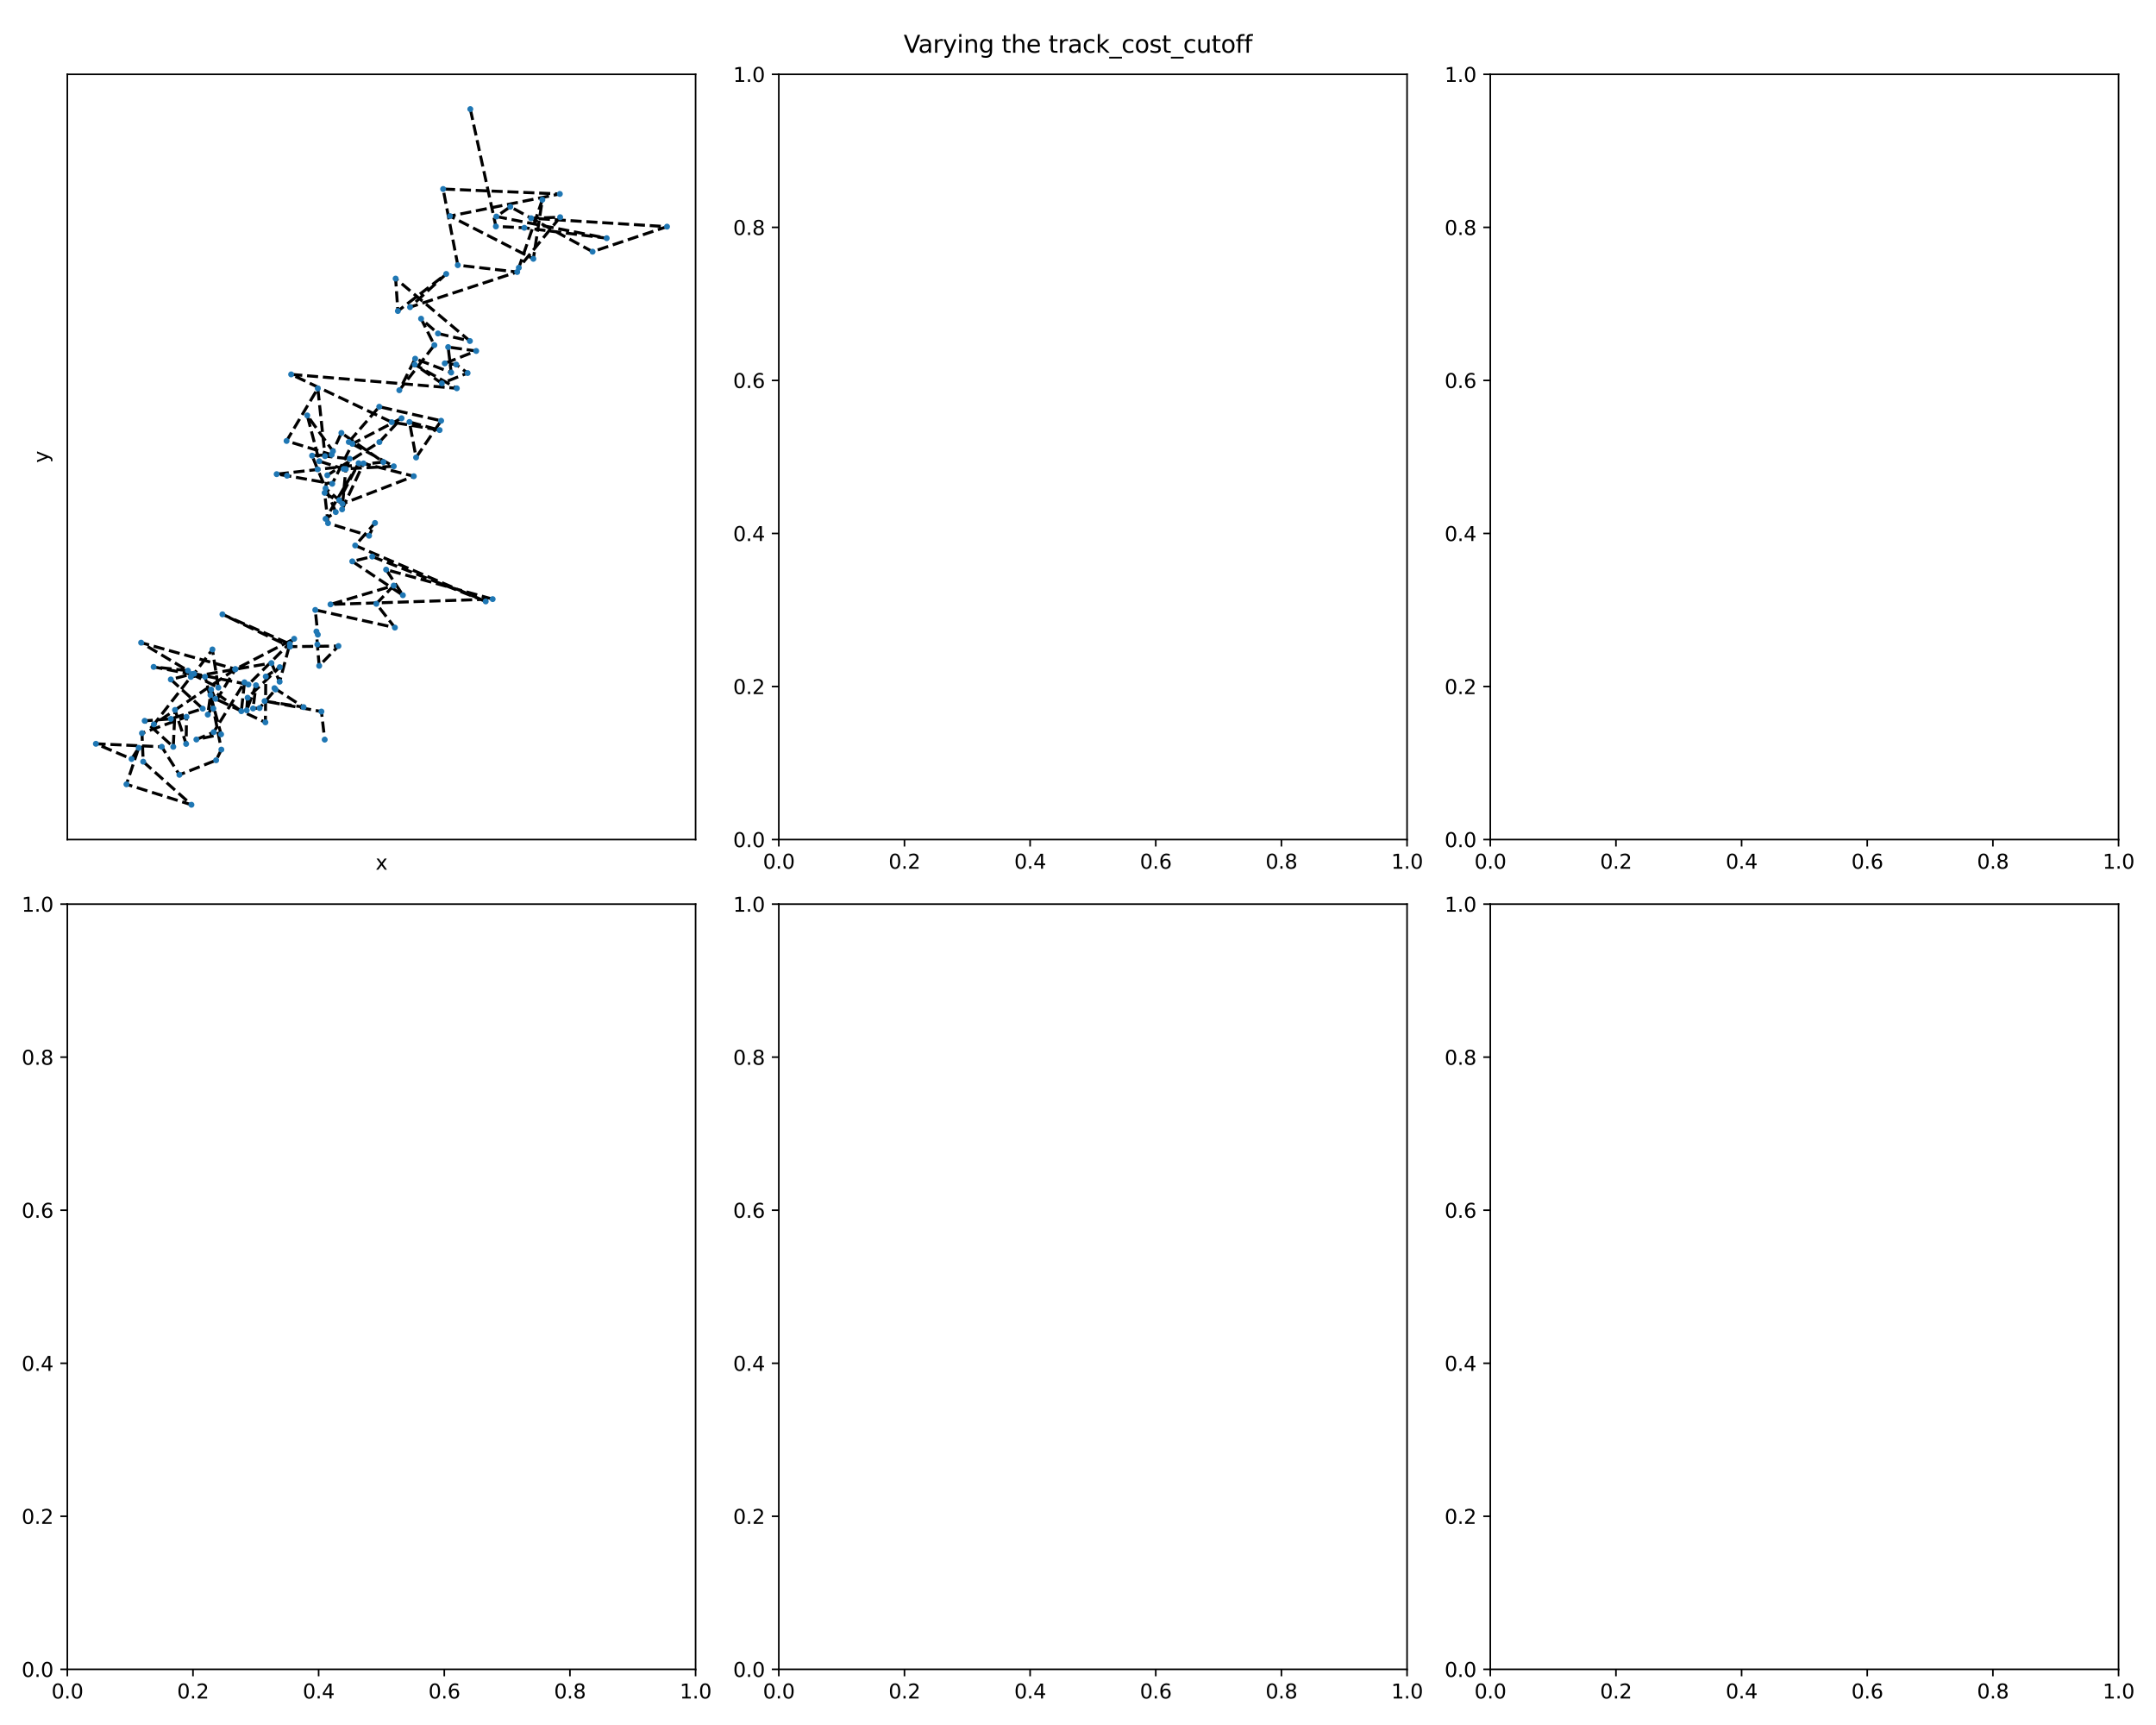 <?xml version="1.0" encoding="utf-8" standalone="no"?>
<!DOCTYPE svg PUBLIC "-//W3C//DTD SVG 1.1//EN"
  "http://www.w3.org/Graphics/SVG/1.1/DTD/svg11.dtd">
<svg xmlns:xlink="http://www.w3.org/1999/xlink" width="1080pt" height="864pt" viewBox="0 0 1080 864" xmlns="http://www.w3.org/2000/svg" version="1.1">
 <defs>
  <style type="text/css">*{stroke-linejoin: round; stroke-linecap: butt}</style>
 </defs>
 <g id="figure_1">
  <g id="patch_1">
   <path d="M 0 864 
L 1080 864 
L 1080 0 
L 0 0 
L 0 864 
z
" style="fill: none"/>
  </g>
  <g id="axes_1">
   <g id="patch_2">
    <path d="M 33.73 420.503 
L 348.435 420.503 
L 348.435 37.226 
L 33.73 37.226 
L 33.73 420.503 
z
" style="fill: none"/>
   </g>
   <g id="line2d_1">
    <path d="M 235.593 54.648 
L 248.412 113.412 
L 262.652 114.09 
L 303.915 119.299 
L 248.625 108.457 
L 255.603 103.563 
L 296.836 126.059 
L 334.13 113.52 
L 266.055 109.305 
L 280.598 108.791 
L 259.894 134.108 
L 271.678 100.038 
L 267.172 129.633 
L 225.407 108.222 
L 280.433 97.142 
L 221.975 94.671 
L 229.32 132.808 
L 259.074 136.238 
L 205.398 153.851 
L 223.519 137.211 
L 199.303 155.784 
L 198.182 139.533 
L 235.389 170.805 
L 219.383 167.032 
L 210.932 159.632 
L 217.586 172.868 
L 200.039 195.454 
L 207.97 179.666 
L 226.008 186.593 
L 224.489 173.834 
L 238.537 175.796 
L 222.793 182.002 
L 228.518 182.586 
L 234.236 186.848 
L 221.334 192.007 
L 207.744 182.586 
L 228.83 194.49 
L 145.843 187.525 
L 196.233 211.438 
L 220.215 215.42 
L 205.102 211.359 
L 208.427 229.147 
L 220.977 210.74 
L 189.974 203.718 
L 174.713 221.378 
L 197.252 233.554 
L 172.157 234.887 
L 159.924 231.003 
L 153.911 208.079 
L 166.784 226.004 
L 171.015 216.846 
L 192.048 231.411 
L 138.595 237.49 
L 143.785 238.265 
L 166.42 242.308 
L 176.505 222.304 
L 201.151 209.495 
L 190.038 221.432 
L 163.96 238.032 
L 163.093 244.607 
L 169.919 250.534 
L 179.643 231.99 
L 163.094 259.866 
L 168.19 256.478 
L 159.108 235.076 
L 156.33 228.22 
L 166.151 227.757 
L 143.549 220.86 
L 159.204 194.548 
L 162.812 228.458 
L 175.193 229.799 
L 173.233 234.941 
L 171.366 255.126 
L 182.089 232.112 
L 207.279 238.532 
L 171.536 252.374 
L 162.617 246.844 
L 164.316 262.046 
L 184.877 268.341 
L 187.849 261.928 
L 177.925 273.218 
L 243.3 301.236 
L 186.465 278.765 
L 176.467 281.169 
L 201.81 298.133 
L 193.414 285.306 
L 246.786 300.079 
L 165.553 302.719 
L 197.221 293.303 
L 188.508 302.432 
L 197.807 314.339 
L 157.927 305.498 
L 159.202 317.87 
L 158.507 316.294 
L 158.964 322.784 
L 159.892 333.497 
L 169.536 323.58 
L 145.241 323.881 
L 111.422 307.702 
L 145.173 322.535 
L 140.072 341.451 
L 135.97 332.094 
L 95.589 339.066 
L 77.088 362.812 
L 117.794 335.234 
L 147.346 319.952 
L 124.445 342.873 
L 97.261 337.43 
L 106.413 325.297 
L 109.374 344.404 
L 96.061 337.627 
L 85.566 340.316 
L 101.539 354.939 
L 85.564 360.064 
L 72.479 361.045 
L 86.799 374.065 
L 87.669 355.585 
L 93.244 372.607 
L 93.414 359.043 
L 71.12 367.229 
L 71.73 381.493 
L 95.896 403.081 
L 63.346 392.834 
L 69.474 374.564 
L 65.908 380.156 
L 48.035 372.543 
L 81.014 374.04 
L 89.876 388.075 
L 108.267 380.784 
L 110.884 375.443 
L 106.868 354.89 
L 102.692 338.979 
L 76.953 334.024 
L 94.165 335.918 
L 70.695 321.887 
L 117.948 335.13 
L 104.081 357.923 
L 105.433 348.113 
L 110.746 367.804 
L 98.375 370.401 
L 107.029 366.711 
L 122.471 341.749 
L 120.89 356.211 
L 105.747 345.376 
L 107.882 350.003 
L 132.943 361.801 
L 133.13 338.855 
L 140.151 334.154 
L 124.039 349.465 
L 123.59 355.78 
L 128.229 343.209 
L 126.761 354.859 
L 130.032 354.644 
L 138.017 345.342 
L 137.483 344.688 
L 152.079 354.18 
L 132.538 351.145 
L 161.015 356.392 
L 162.65 370.454 
L 162.65 370.454 
" clip-path="url(#pe4dee02517)" style="fill: none; stroke-dasharray: 5.55,2.4; stroke-dashoffset: 0; stroke: #000000; stroke-width: 1.5"/>
   </g>
   <g id="PathCollection_1">
    <defs>
     <path id="md03f935ee9" d="M 0 1.5 
C 0.398 1.5 0.779 1.342 1.061 1.061 
C 1.342 0.779 1.5 0.398 1.5 0 
C 1.5 -0.398 1.342 -0.779 1.061 -1.061 
C 0.779 -1.342 0.398 -1.5 0 -1.5 
C -0.398 -1.5 -0.779 -1.342 -1.061 -1.061 
C -1.342 -0.779 -1.5 -0.398 -1.5 0 
C -1.5 0.398 -1.342 0.779 -1.061 1.061 
C -0.779 1.342 -0.398 1.5 0 1.5 
z
"/>
    </defs>
    <g clip-path="url(#pe4dee02517)">
     <use xlink:href="#md03f935ee9" x="235.593" y="54.648" style="fill: #1f77b4"/>
     <use xlink:href="#md03f935ee9" x="248.412" y="113.412" style="fill: #1f77b4"/>
     <use xlink:href="#md03f935ee9" x="262.652" y="114.09" style="fill: #1f77b4"/>
     <use xlink:href="#md03f935ee9" x="303.915" y="119.299" style="fill: #1f77b4"/>
     <use xlink:href="#md03f935ee9" x="248.625" y="108.457" style="fill: #1f77b4"/>
     <use xlink:href="#md03f935ee9" x="255.603" y="103.563" style="fill: #1f77b4"/>
     <use xlink:href="#md03f935ee9" x="296.836" y="126.059" style="fill: #1f77b4"/>
     <use xlink:href="#md03f935ee9" x="334.13" y="113.52" style="fill: #1f77b4"/>
     <use xlink:href="#md03f935ee9" x="266.055" y="109.305" style="fill: #1f77b4"/>
     <use xlink:href="#md03f935ee9" x="280.598" y="108.791" style="fill: #1f77b4"/>
     <use xlink:href="#md03f935ee9" x="259.894" y="134.108" style="fill: #1f77b4"/>
     <use xlink:href="#md03f935ee9" x="271.678" y="100.038" style="fill: #1f77b4"/>
     <use xlink:href="#md03f935ee9" x="267.172" y="129.633" style="fill: #1f77b4"/>
     <use xlink:href="#md03f935ee9" x="225.407" y="108.222" style="fill: #1f77b4"/>
     <use xlink:href="#md03f935ee9" x="280.433" y="97.142" style="fill: #1f77b4"/>
     <use xlink:href="#md03f935ee9" x="221.975" y="94.671" style="fill: #1f77b4"/>
     <use xlink:href="#md03f935ee9" x="229.32" y="132.808" style="fill: #1f77b4"/>
     <use xlink:href="#md03f935ee9" x="259.074" y="136.238" style="fill: #1f77b4"/>
     <use xlink:href="#md03f935ee9" x="205.398" y="153.851" style="fill: #1f77b4"/>
     <use xlink:href="#md03f935ee9" x="223.519" y="137.211" style="fill: #1f77b4"/>
     <use xlink:href="#md03f935ee9" x="199.303" y="155.784" style="fill: #1f77b4"/>
     <use xlink:href="#md03f935ee9" x="198.182" y="139.533" style="fill: #1f77b4"/>
     <use xlink:href="#md03f935ee9" x="235.389" y="170.805" style="fill: #1f77b4"/>
     <use xlink:href="#md03f935ee9" x="219.383" y="167.032" style="fill: #1f77b4"/>
     <use xlink:href="#md03f935ee9" x="210.932" y="159.632" style="fill: #1f77b4"/>
     <use xlink:href="#md03f935ee9" x="217.586" y="172.868" style="fill: #1f77b4"/>
     <use xlink:href="#md03f935ee9" x="200.039" y="195.454" style="fill: #1f77b4"/>
     <use xlink:href="#md03f935ee9" x="207.97" y="179.666" style="fill: #1f77b4"/>
     <use xlink:href="#md03f935ee9" x="226.008" y="186.593" style="fill: #1f77b4"/>
     <use xlink:href="#md03f935ee9" x="224.489" y="173.834" style="fill: #1f77b4"/>
     <use xlink:href="#md03f935ee9" x="238.537" y="175.796" style="fill: #1f77b4"/>
     <use xlink:href="#md03f935ee9" x="222.793" y="182.002" style="fill: #1f77b4"/>
     <use xlink:href="#md03f935ee9" x="228.518" y="182.586" style="fill: #1f77b4"/>
     <use xlink:href="#md03f935ee9" x="234.236" y="186.848" style="fill: #1f77b4"/>
     <use xlink:href="#md03f935ee9" x="221.334" y="192.007" style="fill: #1f77b4"/>
     <use xlink:href="#md03f935ee9" x="207.744" y="182.586" style="fill: #1f77b4"/>
     <use xlink:href="#md03f935ee9" x="228.83" y="194.49" style="fill: #1f77b4"/>
     <use xlink:href="#md03f935ee9" x="145.843" y="187.525" style="fill: #1f77b4"/>
     <use xlink:href="#md03f935ee9" x="196.233" y="211.438" style="fill: #1f77b4"/>
     <use xlink:href="#md03f935ee9" x="220.215" y="215.42" style="fill: #1f77b4"/>
     <use xlink:href="#md03f935ee9" x="205.102" y="211.359" style="fill: #1f77b4"/>
     <use xlink:href="#md03f935ee9" x="208.427" y="229.147" style="fill: #1f77b4"/>
     <use xlink:href="#md03f935ee9" x="220.977" y="210.74" style="fill: #1f77b4"/>
     <use xlink:href="#md03f935ee9" x="189.974" y="203.718" style="fill: #1f77b4"/>
     <use xlink:href="#md03f935ee9" x="174.713" y="221.378" style="fill: #1f77b4"/>
     <use xlink:href="#md03f935ee9" x="197.252" y="233.554" style="fill: #1f77b4"/>
     <use xlink:href="#md03f935ee9" x="172.157" y="234.887" style="fill: #1f77b4"/>
     <use xlink:href="#md03f935ee9" x="159.924" y="231.003" style="fill: #1f77b4"/>
     <use xlink:href="#md03f935ee9" x="153.911" y="208.079" style="fill: #1f77b4"/>
     <use xlink:href="#md03f935ee9" x="166.784" y="226.004" style="fill: #1f77b4"/>
     <use xlink:href="#md03f935ee9" x="171.015" y="216.846" style="fill: #1f77b4"/>
     <use xlink:href="#md03f935ee9" x="192.048" y="231.411" style="fill: #1f77b4"/>
     <use xlink:href="#md03f935ee9" x="138.595" y="237.49" style="fill: #1f77b4"/>
     <use xlink:href="#md03f935ee9" x="143.785" y="238.265" style="fill: #1f77b4"/>
     <use xlink:href="#md03f935ee9" x="166.42" y="242.308" style="fill: #1f77b4"/>
     <use xlink:href="#md03f935ee9" x="176.505" y="222.304" style="fill: #1f77b4"/>
     <use xlink:href="#md03f935ee9" x="201.151" y="209.495" style="fill: #1f77b4"/>
     <use xlink:href="#md03f935ee9" x="190.038" y="221.432" style="fill: #1f77b4"/>
     <use xlink:href="#md03f935ee9" x="163.96" y="238.032" style="fill: #1f77b4"/>
     <use xlink:href="#md03f935ee9" x="163.093" y="244.607" style="fill: #1f77b4"/>
     <use xlink:href="#md03f935ee9" x="169.919" y="250.534" style="fill: #1f77b4"/>
     <use xlink:href="#md03f935ee9" x="179.643" y="231.99" style="fill: #1f77b4"/>
     <use xlink:href="#md03f935ee9" x="163.094" y="259.866" style="fill: #1f77b4"/>
     <use xlink:href="#md03f935ee9" x="168.19" y="256.478" style="fill: #1f77b4"/>
     <use xlink:href="#md03f935ee9" x="159.108" y="235.076" style="fill: #1f77b4"/>
     <use xlink:href="#md03f935ee9" x="156.33" y="228.22" style="fill: #1f77b4"/>
     <use xlink:href="#md03f935ee9" x="166.151" y="227.757" style="fill: #1f77b4"/>
     <use xlink:href="#md03f935ee9" x="143.549" y="220.86" style="fill: #1f77b4"/>
     <use xlink:href="#md03f935ee9" x="159.204" y="194.548" style="fill: #1f77b4"/>
     <use xlink:href="#md03f935ee9" x="162.812" y="228.458" style="fill: #1f77b4"/>
     <use xlink:href="#md03f935ee9" x="175.193" y="229.799" style="fill: #1f77b4"/>
     <use xlink:href="#md03f935ee9" x="173.233" y="234.941" style="fill: #1f77b4"/>
     <use xlink:href="#md03f935ee9" x="171.366" y="255.126" style="fill: #1f77b4"/>
     <use xlink:href="#md03f935ee9" x="182.089" y="232.112" style="fill: #1f77b4"/>
     <use xlink:href="#md03f935ee9" x="207.279" y="238.532" style="fill: #1f77b4"/>
     <use xlink:href="#md03f935ee9" x="171.536" y="252.374" style="fill: #1f77b4"/>
     <use xlink:href="#md03f935ee9" x="162.617" y="246.844" style="fill: #1f77b4"/>
     <use xlink:href="#md03f935ee9" x="164.316" y="262.046" style="fill: #1f77b4"/>
     <use xlink:href="#md03f935ee9" x="184.877" y="268.341" style="fill: #1f77b4"/>
     <use xlink:href="#md03f935ee9" x="187.849" y="261.928" style="fill: #1f77b4"/>
     <use xlink:href="#md03f935ee9" x="177.925" y="273.218" style="fill: #1f77b4"/>
     <use xlink:href="#md03f935ee9" x="243.3" y="301.236" style="fill: #1f77b4"/>
     <use xlink:href="#md03f935ee9" x="186.465" y="278.765" style="fill: #1f77b4"/>
     <use xlink:href="#md03f935ee9" x="176.467" y="281.169" style="fill: #1f77b4"/>
     <use xlink:href="#md03f935ee9" x="201.81" y="298.133" style="fill: #1f77b4"/>
     <use xlink:href="#md03f935ee9" x="193.414" y="285.306" style="fill: #1f77b4"/>
     <use xlink:href="#md03f935ee9" x="246.786" y="300.079" style="fill: #1f77b4"/>
     <use xlink:href="#md03f935ee9" x="165.553" y="302.719" style="fill: #1f77b4"/>
     <use xlink:href="#md03f935ee9" x="197.221" y="293.303" style="fill: #1f77b4"/>
     <use xlink:href="#md03f935ee9" x="188.508" y="302.432" style="fill: #1f77b4"/>
     <use xlink:href="#md03f935ee9" x="197.807" y="314.339" style="fill: #1f77b4"/>
     <use xlink:href="#md03f935ee9" x="157.927" y="305.498" style="fill: #1f77b4"/>
     <use xlink:href="#md03f935ee9" x="159.202" y="317.87" style="fill: #1f77b4"/>
     <use xlink:href="#md03f935ee9" x="158.507" y="316.294" style="fill: #1f77b4"/>
     <use xlink:href="#md03f935ee9" x="158.964" y="322.784" style="fill: #1f77b4"/>
     <use xlink:href="#md03f935ee9" x="159.892" y="333.497" style="fill: #1f77b4"/>
     <use xlink:href="#md03f935ee9" x="169.536" y="323.58" style="fill: #1f77b4"/>
     <use xlink:href="#md03f935ee9" x="145.241" y="323.881" style="fill: #1f77b4"/>
     <use xlink:href="#md03f935ee9" x="111.422" y="307.702" style="fill: #1f77b4"/>
     <use xlink:href="#md03f935ee9" x="145.173" y="322.535" style="fill: #1f77b4"/>
     <use xlink:href="#md03f935ee9" x="140.072" y="341.451" style="fill: #1f77b4"/>
     <use xlink:href="#md03f935ee9" x="135.97" y="332.094" style="fill: #1f77b4"/>
     <use xlink:href="#md03f935ee9" x="95.589" y="339.066" style="fill: #1f77b4"/>
     <use xlink:href="#md03f935ee9" x="77.088" y="362.812" style="fill: #1f77b4"/>
     <use xlink:href="#md03f935ee9" x="117.794" y="335.234" style="fill: #1f77b4"/>
     <use xlink:href="#md03f935ee9" x="147.346" y="319.952" style="fill: #1f77b4"/>
     <use xlink:href="#md03f935ee9" x="124.445" y="342.873" style="fill: #1f77b4"/>
     <use xlink:href="#md03f935ee9" x="97.261" y="337.43" style="fill: #1f77b4"/>
     <use xlink:href="#md03f935ee9" x="106.413" y="325.297" style="fill: #1f77b4"/>
     <use xlink:href="#md03f935ee9" x="109.374" y="344.404" style="fill: #1f77b4"/>
     <use xlink:href="#md03f935ee9" x="96.061" y="337.627" style="fill: #1f77b4"/>
     <use xlink:href="#md03f935ee9" x="85.566" y="340.316" style="fill: #1f77b4"/>
     <use xlink:href="#md03f935ee9" x="101.539" y="354.939" style="fill: #1f77b4"/>
     <use xlink:href="#md03f935ee9" x="85.564" y="360.064" style="fill: #1f77b4"/>
     <use xlink:href="#md03f935ee9" x="72.479" y="361.045" style="fill: #1f77b4"/>
     <use xlink:href="#md03f935ee9" x="86.799" y="374.065" style="fill: #1f77b4"/>
     <use xlink:href="#md03f935ee9" x="87.669" y="355.585" style="fill: #1f77b4"/>
     <use xlink:href="#md03f935ee9" x="93.244" y="372.607" style="fill: #1f77b4"/>
     <use xlink:href="#md03f935ee9" x="93.414" y="359.043" style="fill: #1f77b4"/>
     <use xlink:href="#md03f935ee9" x="71.12" y="367.229" style="fill: #1f77b4"/>
     <use xlink:href="#md03f935ee9" x="71.73" y="381.493" style="fill: #1f77b4"/>
     <use xlink:href="#md03f935ee9" x="95.896" y="403.081" style="fill: #1f77b4"/>
     <use xlink:href="#md03f935ee9" x="63.346" y="392.834" style="fill: #1f77b4"/>
     <use xlink:href="#md03f935ee9" x="69.474" y="374.564" style="fill: #1f77b4"/>
     <use xlink:href="#md03f935ee9" x="65.908" y="380.156" style="fill: #1f77b4"/>
     <use xlink:href="#md03f935ee9" x="48.035" y="372.543" style="fill: #1f77b4"/>
     <use xlink:href="#md03f935ee9" x="81.014" y="374.04" style="fill: #1f77b4"/>
     <use xlink:href="#md03f935ee9" x="89.876" y="388.075" style="fill: #1f77b4"/>
     <use xlink:href="#md03f935ee9" x="108.267" y="380.784" style="fill: #1f77b4"/>
     <use xlink:href="#md03f935ee9" x="110.884" y="375.443" style="fill: #1f77b4"/>
     <use xlink:href="#md03f935ee9" x="106.868" y="354.89" style="fill: #1f77b4"/>
     <use xlink:href="#md03f935ee9" x="102.692" y="338.979" style="fill: #1f77b4"/>
     <use xlink:href="#md03f935ee9" x="76.953" y="334.024" style="fill: #1f77b4"/>
     <use xlink:href="#md03f935ee9" x="94.165" y="335.918" style="fill: #1f77b4"/>
     <use xlink:href="#md03f935ee9" x="70.695" y="321.887" style="fill: #1f77b4"/>
     <use xlink:href="#md03f935ee9" x="117.948" y="335.13" style="fill: #1f77b4"/>
     <use xlink:href="#md03f935ee9" x="104.081" y="357.923" style="fill: #1f77b4"/>
     <use xlink:href="#md03f935ee9" x="105.433" y="348.113" style="fill: #1f77b4"/>
     <use xlink:href="#md03f935ee9" x="110.746" y="367.804" style="fill: #1f77b4"/>
     <use xlink:href="#md03f935ee9" x="98.375" y="370.401" style="fill: #1f77b4"/>
     <use xlink:href="#md03f935ee9" x="107.029" y="366.711" style="fill: #1f77b4"/>
     <use xlink:href="#md03f935ee9" x="122.471" y="341.749" style="fill: #1f77b4"/>
     <use xlink:href="#md03f935ee9" x="120.89" y="356.211" style="fill: #1f77b4"/>
     <use xlink:href="#md03f935ee9" x="105.747" y="345.376" style="fill: #1f77b4"/>
     <use xlink:href="#md03f935ee9" x="107.882" y="350.003" style="fill: #1f77b4"/>
     <use xlink:href="#md03f935ee9" x="132.943" y="361.801" style="fill: #1f77b4"/>
     <use xlink:href="#md03f935ee9" x="133.13" y="338.855" style="fill: #1f77b4"/>
     <use xlink:href="#md03f935ee9" x="140.151" y="334.154" style="fill: #1f77b4"/>
     <use xlink:href="#md03f935ee9" x="124.039" y="349.465" style="fill: #1f77b4"/>
     <use xlink:href="#md03f935ee9" x="123.59" y="355.78" style="fill: #1f77b4"/>
     <use xlink:href="#md03f935ee9" x="128.229" y="343.209" style="fill: #1f77b4"/>
     <use xlink:href="#md03f935ee9" x="126.761" y="354.859" style="fill: #1f77b4"/>
     <use xlink:href="#md03f935ee9" x="130.032" y="354.644" style="fill: #1f77b4"/>
     <use xlink:href="#md03f935ee9" x="138.017" y="345.342" style="fill: #1f77b4"/>
     <use xlink:href="#md03f935ee9" x="137.483" y="344.688" style="fill: #1f77b4"/>
     <use xlink:href="#md03f935ee9" x="152.079" y="354.18" style="fill: #1f77b4"/>
     <use xlink:href="#md03f935ee9" x="132.538" y="351.145" style="fill: #1f77b4"/>
     <use xlink:href="#md03f935ee9" x="161.015" y="356.392" style="fill: #1f77b4"/>
     <use xlink:href="#md03f935ee9" x="162.65" y="370.454" style="fill: #1f77b4"/>
    </g>
   </g>
   <g id="matplotlib.axis_1">
    <g id="text_1">
     <!-- x -->
     <g transform="translate(188.123 435.602) scale(0.1 -0.1)">
      <defs>
       <path id="DejaVuSans-78" d="M 3513 3500 
L 2247 1797 
L 3578 0 
L 2900 0 
L 1881 1375 
L 863 0 
L 184 0 
L 1544 1831 
L 300 3500 
L 978 3500 
L 1906 2253 
L 2834 3500 
L 3513 3500 
z
" transform="scale(0.016)"/>
      </defs>
      <use xlink:href="#DejaVuSans-78"/>
     </g>
    </g>
   </g>
   <g id="matplotlib.axis_2">
    <g id="text_2">
     <!-- y -->
     <g transform="translate(24.15 231.824) rotate(-90) scale(0.1 -0.1)">
      <defs>
       <path id="DejaVuSans-79" d="M 2059 -325 
Q 1816 -950 1584 -1140 
Q 1353 -1331 966 -1331 
L 506 -1331 
L 506 -850 
L 844 -850 
Q 1081 -850 1212 -737 
Q 1344 -625 1503 -206 
L 1606 56 
L 191 3500 
L 800 3500 
L 1894 763 
L 2988 3500 
L 3597 3500 
L 2059 -325 
z
" transform="scale(0.016)"/>
      </defs>
      <use xlink:href="#DejaVuSans-79"/>
     </g>
    </g>
   </g>
   <g id="patch_3">
    <path d="M 33.73 420.503 
L 33.73 37.226 
" style="fill: none; stroke: #000000; stroke-width: 0.8; stroke-linejoin: miter; stroke-linecap: square"/>
   </g>
   <g id="patch_4">
    <path d="M 348.435 420.503 
L 348.435 37.226 
" style="fill: none; stroke: #000000; stroke-width: 0.8; stroke-linejoin: miter; stroke-linecap: square"/>
   </g>
   <g id="patch_5">
    <path d="M 33.73 420.503 
L 348.435 420.503 
" style="fill: none; stroke: #000000; stroke-width: 0.8; stroke-linejoin: miter; stroke-linecap: square"/>
   </g>
   <g id="patch_6">
    <path d="M 33.73 37.226 
L 348.435 37.226 
" style="fill: none; stroke: #000000; stroke-width: 0.8; stroke-linejoin: miter; stroke-linecap: square"/>
   </g>
  </g>
  <g id="axes_2">
   <g id="patch_7">
    <path d="M 390.13 420.503 
L 704.835 420.503 
L 704.835 37.226 
L 390.13 37.226 
L 390.13 420.503 
z
" style="fill: none"/>
   </g>
   <g id="matplotlib.axis_3">
    <g id="xtick_1">
     <g id="line2d_2">
      <defs>
       <path id="m0903fcdc2a" d="M 0 0 
L 0 3.5 
" style="stroke: #000000; stroke-width: 0.8"/>
      </defs>
      <g>
       <use xlink:href="#m0903fcdc2a" x="390.13" y="420.503" style="stroke: #000000; stroke-width: 0.8"/>
      </g>
     </g>
     <g id="text_3">
      <!-- 0.0 -->
      <g transform="translate(382.178 435.102) scale(0.1 -0.1)">
       <defs>
        <path id="DejaVuSans-30" d="M 2034 4250 
Q 1547 4250 1301 3770 
Q 1056 3291 1056 2328 
Q 1056 1369 1301 889 
Q 1547 409 2034 409 
Q 2525 409 2770 889 
Q 3016 1369 3016 2328 
Q 3016 3291 2770 3770 
Q 2525 4250 2034 4250 
z
M 2034 4750 
Q 2819 4750 3233 4129 
Q 3647 3509 3647 2328 
Q 3647 1150 3233 529 
Q 2819 -91 2034 -91 
Q 1250 -91 836 529 
Q 422 1150 422 2328 
Q 422 3509 836 4129 
Q 1250 4750 2034 4750 
z
" transform="scale(0.016)"/>
        <path id="DejaVuSans-2e" d="M 684 794 
L 1344 794 
L 1344 0 
L 684 0 
L 684 794 
z
" transform="scale(0.016)"/>
       </defs>
       <use xlink:href="#DejaVuSans-30"/>
       <use xlink:href="#DejaVuSans-2e" x="63.623"/>
       <use xlink:href="#DejaVuSans-30" x="95.41"/>
      </g>
     </g>
    </g>
    <g id="xtick_2">
     <g id="line2d_3">
      <g>
       <use xlink:href="#m0903fcdc2a" x="453.071" y="420.503" style="stroke: #000000; stroke-width: 0.8"/>
      </g>
     </g>
     <g id="text_4">
      <!-- 0.2 -->
      <g transform="translate(445.119 435.102) scale(0.1 -0.1)">
       <defs>
        <path id="DejaVuSans-32" d="M 1228 531 
L 3431 531 
L 3431 0 
L 469 0 
L 469 531 
Q 828 903 1448 1529 
Q 2069 2156 2228 2338 
Q 2531 2678 2651 2914 
Q 2772 3150 2772 3378 
Q 2772 3750 2511 3984 
Q 2250 4219 1831 4219 
Q 1534 4219 1204 4116 
Q 875 4013 500 3803 
L 500 4441 
Q 881 4594 1212 4672 
Q 1544 4750 1819 4750 
Q 2544 4750 2975 4387 
Q 3406 4025 3406 3419 
Q 3406 3131 3298 2873 
Q 3191 2616 2906 2266 
Q 2828 2175 2409 1742 
Q 1991 1309 1228 531 
z
" transform="scale(0.016)"/>
       </defs>
       <use xlink:href="#DejaVuSans-30"/>
       <use xlink:href="#DejaVuSans-2e" x="63.623"/>
       <use xlink:href="#DejaVuSans-32" x="95.41"/>
      </g>
     </g>
    </g>
    <g id="xtick_3">
     <g id="line2d_4">
      <g>
       <use xlink:href="#m0903fcdc2a" x="516.012" y="420.503" style="stroke: #000000; stroke-width: 0.8"/>
      </g>
     </g>
     <g id="text_5">
      <!-- 0.4 -->
      <g transform="translate(508.06 435.102) scale(0.1 -0.1)">
       <defs>
        <path id="DejaVuSans-34" d="M 2419 4116 
L 825 1625 
L 2419 1625 
L 2419 4116 
z
M 2253 4666 
L 3047 4666 
L 3047 1625 
L 3713 1625 
L 3713 1100 
L 3047 1100 
L 3047 0 
L 2419 0 
L 2419 1100 
L 313 1100 
L 313 1709 
L 2253 4666 
z
" transform="scale(0.016)"/>
       </defs>
       <use xlink:href="#DejaVuSans-30"/>
       <use xlink:href="#DejaVuSans-2e" x="63.623"/>
       <use xlink:href="#DejaVuSans-34" x="95.41"/>
      </g>
     </g>
    </g>
    <g id="xtick_4">
     <g id="line2d_5">
      <g>
       <use xlink:href="#m0903fcdc2a" x="578.953" y="420.503" style="stroke: #000000; stroke-width: 0.8"/>
      </g>
     </g>
     <g id="text_6">
      <!-- 0.6 -->
      <g transform="translate(571.001 435.102) scale(0.1 -0.1)">
       <defs>
        <path id="DejaVuSans-36" d="M 2113 2584 
Q 1688 2584 1439 2293 
Q 1191 2003 1191 1497 
Q 1191 994 1439 701 
Q 1688 409 2113 409 
Q 2538 409 2786 701 
Q 3034 994 3034 1497 
Q 3034 2003 2786 2293 
Q 2538 2584 2113 2584 
z
M 3366 4563 
L 3366 3988 
Q 3128 4100 2886 4159 
Q 2644 4219 2406 4219 
Q 1781 4219 1451 3797 
Q 1122 3375 1075 2522 
Q 1259 2794 1537 2939 
Q 1816 3084 2150 3084 
Q 2853 3084 3261 2657 
Q 3669 2231 3669 1497 
Q 3669 778 3244 343 
Q 2819 -91 2113 -91 
Q 1303 -91 875 529 
Q 447 1150 447 2328 
Q 447 3434 972 4092 
Q 1497 4750 2381 4750 
Q 2619 4750 2861 4703 
Q 3103 4656 3366 4563 
z
" transform="scale(0.016)"/>
       </defs>
       <use xlink:href="#DejaVuSans-30"/>
       <use xlink:href="#DejaVuSans-2e" x="63.623"/>
       <use xlink:href="#DejaVuSans-36" x="95.41"/>
      </g>
     </g>
    </g>
    <g id="xtick_5">
     <g id="line2d_6">
      <g>
       <use xlink:href="#m0903fcdc2a" x="641.894" y="420.503" style="stroke: #000000; stroke-width: 0.8"/>
      </g>
     </g>
     <g id="text_7">
      <!-- 0.8 -->
      <g transform="translate(633.942 435.102) scale(0.1 -0.1)">
       <defs>
        <path id="DejaVuSans-38" d="M 2034 2216 
Q 1584 2216 1326 1975 
Q 1069 1734 1069 1313 
Q 1069 891 1326 650 
Q 1584 409 2034 409 
Q 2484 409 2743 651 
Q 3003 894 3003 1313 
Q 3003 1734 2745 1975 
Q 2488 2216 2034 2216 
z
M 1403 2484 
Q 997 2584 770 2862 
Q 544 3141 544 3541 
Q 544 4100 942 4425 
Q 1341 4750 2034 4750 
Q 2731 4750 3128 4425 
Q 3525 4100 3525 3541 
Q 3525 3141 3298 2862 
Q 3072 2584 2669 2484 
Q 3125 2378 3379 2068 
Q 3634 1759 3634 1313 
Q 3634 634 3220 271 
Q 2806 -91 2034 -91 
Q 1263 -91 848 271 
Q 434 634 434 1313 
Q 434 1759 690 2068 
Q 947 2378 1403 2484 
z
M 1172 3481 
Q 1172 3119 1398 2916 
Q 1625 2713 2034 2713 
Q 2441 2713 2670 2916 
Q 2900 3119 2900 3481 
Q 2900 3844 2670 4047 
Q 2441 4250 2034 4250 
Q 1625 4250 1398 4047 
Q 1172 3844 1172 3481 
z
" transform="scale(0.016)"/>
       </defs>
       <use xlink:href="#DejaVuSans-30"/>
       <use xlink:href="#DejaVuSans-2e" x="63.623"/>
       <use xlink:href="#DejaVuSans-38" x="95.41"/>
      </g>
     </g>
    </g>
    <g id="xtick_6">
     <g id="line2d_7">
      <g>
       <use xlink:href="#m0903fcdc2a" x="704.835" y="420.503" style="stroke: #000000; stroke-width: 0.8"/>
      </g>
     </g>
     <g id="text_8">
      <!-- 1.0 -->
      <g transform="translate(696.883 435.102) scale(0.1 -0.1)">
       <defs>
        <path id="DejaVuSans-31" d="M 794 531 
L 1825 531 
L 1825 4091 
L 703 3866 
L 703 4441 
L 1819 4666 
L 2450 4666 
L 2450 531 
L 3481 531 
L 3481 0 
L 794 0 
L 794 531 
z
" transform="scale(0.016)"/>
       </defs>
       <use xlink:href="#DejaVuSans-31"/>
       <use xlink:href="#DejaVuSans-2e" x="63.623"/>
       <use xlink:href="#DejaVuSans-30" x="95.41"/>
      </g>
     </g>
    </g>
   </g>
   <g id="matplotlib.axis_4">
    <g id="ytick_1">
     <g id="line2d_8">
      <defs>
       <path id="me41b1509e9" d="M 0 0 
L -3.5 0 
" style="stroke: #000000; stroke-width: 0.8"/>
      </defs>
      <g>
       <use xlink:href="#me41b1509e9" x="390.13" y="420.503" style="stroke: #000000; stroke-width: 0.8"/>
      </g>
     </g>
     <g id="text_9">
      <!-- 0.0 -->
      <g transform="translate(367.227 424.302) scale(0.1 -0.1)">
       <use xlink:href="#DejaVuSans-30"/>
       <use xlink:href="#DejaVuSans-2e" x="63.623"/>
       <use xlink:href="#DejaVuSans-30" x="95.41"/>
      </g>
     </g>
    </g>
    <g id="ytick_2">
     <g id="line2d_9">
      <g>
       <use xlink:href="#me41b1509e9" x="390.13" y="343.848" style="stroke: #000000; stroke-width: 0.8"/>
      </g>
     </g>
     <g id="text_10">
      <!-- 0.2 -->
      <g transform="translate(367.227 347.647) scale(0.1 -0.1)">
       <use xlink:href="#DejaVuSans-30"/>
       <use xlink:href="#DejaVuSans-2e" x="63.623"/>
       <use xlink:href="#DejaVuSans-32" x="95.41"/>
      </g>
     </g>
    </g>
    <g id="ytick_3">
     <g id="line2d_10">
      <g>
       <use xlink:href="#me41b1509e9" x="390.13" y="267.192" style="stroke: #000000; stroke-width: 0.8"/>
      </g>
     </g>
     <g id="text_11">
      <!-- 0.4 -->
      <g transform="translate(367.227 270.992) scale(0.1 -0.1)">
       <use xlink:href="#DejaVuSans-30"/>
       <use xlink:href="#DejaVuSans-2e" x="63.623"/>
       <use xlink:href="#DejaVuSans-34" x="95.41"/>
      </g>
     </g>
    </g>
    <g id="ytick_4">
     <g id="line2d_11">
      <g>
       <use xlink:href="#me41b1509e9" x="390.13" y="190.537" style="stroke: #000000; stroke-width: 0.8"/>
      </g>
     </g>
     <g id="text_12">
      <!-- 0.6 -->
      <g transform="translate(367.227 194.336) scale(0.1 -0.1)">
       <use xlink:href="#DejaVuSans-30"/>
       <use xlink:href="#DejaVuSans-2e" x="63.623"/>
       <use xlink:href="#DejaVuSans-36" x="95.41"/>
      </g>
     </g>
    </g>
    <g id="ytick_5">
     <g id="line2d_12">
      <g>
       <use xlink:href="#me41b1509e9" x="390.13" y="113.882" style="stroke: #000000; stroke-width: 0.8"/>
      </g>
     </g>
     <g id="text_13">
      <!-- 0.8 -->
      <g transform="translate(367.227 117.681) scale(0.1 -0.1)">
       <use xlink:href="#DejaVuSans-30"/>
       <use xlink:href="#DejaVuSans-2e" x="63.623"/>
       <use xlink:href="#DejaVuSans-38" x="95.41"/>
      </g>
     </g>
    </g>
    <g id="ytick_6">
     <g id="line2d_13">
      <g>
       <use xlink:href="#me41b1509e9" x="390.13" y="37.226" style="stroke: #000000; stroke-width: 0.8"/>
      </g>
     </g>
     <g id="text_14">
      <!-- 1.0 -->
      <g transform="translate(367.227 41.025) scale(0.1 -0.1)">
       <use xlink:href="#DejaVuSans-31"/>
       <use xlink:href="#DejaVuSans-2e" x="63.623"/>
       <use xlink:href="#DejaVuSans-30" x="95.41"/>
      </g>
     </g>
    </g>
   </g>
   <g id="patch_8">
    <path d="M 390.13 420.503 
L 390.13 37.226 
" style="fill: none; stroke: #000000; stroke-width: 0.8; stroke-linejoin: miter; stroke-linecap: square"/>
   </g>
   <g id="patch_9">
    <path d="M 704.835 420.503 
L 704.835 37.226 
" style="fill: none; stroke: #000000; stroke-width: 0.8; stroke-linejoin: miter; stroke-linecap: square"/>
   </g>
   <g id="patch_10">
    <path d="M 390.13 420.503 
L 704.835 420.503 
" style="fill: none; stroke: #000000; stroke-width: 0.8; stroke-linejoin: miter; stroke-linecap: square"/>
   </g>
   <g id="patch_11">
    <path d="M 390.13 37.226 
L 704.835 37.226 
" style="fill: none; stroke: #000000; stroke-width: 0.8; stroke-linejoin: miter; stroke-linecap: square"/>
   </g>
  </g>
  <g id="axes_3">
   <g id="patch_12">
    <path d="M 746.53 420.503 
L 1061.235 420.503 
L 1061.235 37.226 
L 746.53 37.226 
L 746.53 420.503 
z
" style="fill: none"/>
   </g>
   <g id="matplotlib.axis_5">
    <g id="xtick_7">
     <g id="line2d_14">
      <g>
       <use xlink:href="#m0903fcdc2a" x="746.53" y="420.503" style="stroke: #000000; stroke-width: 0.8"/>
      </g>
     </g>
     <g id="text_15">
      <!-- 0.0 -->
      <g transform="translate(738.578 435.102) scale(0.1 -0.1)">
       <use xlink:href="#DejaVuSans-30"/>
       <use xlink:href="#DejaVuSans-2e" x="63.623"/>
       <use xlink:href="#DejaVuSans-30" x="95.41"/>
      </g>
     </g>
    </g>
    <g id="xtick_8">
     <g id="line2d_15">
      <g>
       <use xlink:href="#m0903fcdc2a" x="809.471" y="420.503" style="stroke: #000000; stroke-width: 0.8"/>
      </g>
     </g>
     <g id="text_16">
      <!-- 0.2 -->
      <g transform="translate(801.519 435.102) scale(0.1 -0.1)">
       <use xlink:href="#DejaVuSans-30"/>
       <use xlink:href="#DejaVuSans-2e" x="63.623"/>
       <use xlink:href="#DejaVuSans-32" x="95.41"/>
      </g>
     </g>
    </g>
    <g id="xtick_9">
     <g id="line2d_16">
      <g>
       <use xlink:href="#m0903fcdc2a" x="872.412" y="420.503" style="stroke: #000000; stroke-width: 0.8"/>
      </g>
     </g>
     <g id="text_17">
      <!-- 0.4 -->
      <g transform="translate(864.46 435.102) scale(0.1 -0.1)">
       <use xlink:href="#DejaVuSans-30"/>
       <use xlink:href="#DejaVuSans-2e" x="63.623"/>
       <use xlink:href="#DejaVuSans-34" x="95.41"/>
      </g>
     </g>
    </g>
    <g id="xtick_10">
     <g id="line2d_17">
      <g>
       <use xlink:href="#m0903fcdc2a" x="935.353" y="420.503" style="stroke: #000000; stroke-width: 0.8"/>
      </g>
     </g>
     <g id="text_18">
      <!-- 0.6 -->
      <g transform="translate(927.401 435.102) scale(0.1 -0.1)">
       <use xlink:href="#DejaVuSans-30"/>
       <use xlink:href="#DejaVuSans-2e" x="63.623"/>
       <use xlink:href="#DejaVuSans-36" x="95.41"/>
      </g>
     </g>
    </g>
    <g id="xtick_11">
     <g id="line2d_18">
      <g>
       <use xlink:href="#m0903fcdc2a" x="998.294" y="420.503" style="stroke: #000000; stroke-width: 0.8"/>
      </g>
     </g>
     <g id="text_19">
      <!-- 0.8 -->
      <g transform="translate(990.342 435.102) scale(0.1 -0.1)">
       <use xlink:href="#DejaVuSans-30"/>
       <use xlink:href="#DejaVuSans-2e" x="63.623"/>
       <use xlink:href="#DejaVuSans-38" x="95.41"/>
      </g>
     </g>
    </g>
    <g id="xtick_12">
     <g id="line2d_19">
      <g>
       <use xlink:href="#m0903fcdc2a" x="1061.235" y="420.503" style="stroke: #000000; stroke-width: 0.8"/>
      </g>
     </g>
     <g id="text_20">
      <!-- 1.0 -->
      <g transform="translate(1053.283 435.102) scale(0.1 -0.1)">
       <use xlink:href="#DejaVuSans-31"/>
       <use xlink:href="#DejaVuSans-2e" x="63.623"/>
       <use xlink:href="#DejaVuSans-30" x="95.41"/>
      </g>
     </g>
    </g>
   </g>
   <g id="matplotlib.axis_6">
    <g id="ytick_7">
     <g id="line2d_20">
      <g>
       <use xlink:href="#me41b1509e9" x="746.53" y="420.503" style="stroke: #000000; stroke-width: 0.8"/>
      </g>
     </g>
     <g id="text_21">
      <!-- 0.0 -->
      <g transform="translate(723.627 424.302) scale(0.1 -0.1)">
       <use xlink:href="#DejaVuSans-30"/>
       <use xlink:href="#DejaVuSans-2e" x="63.623"/>
       <use xlink:href="#DejaVuSans-30" x="95.41"/>
      </g>
     </g>
    </g>
    <g id="ytick_8">
     <g id="line2d_21">
      <g>
       <use xlink:href="#me41b1509e9" x="746.53" y="343.848" style="stroke: #000000; stroke-width: 0.8"/>
      </g>
     </g>
     <g id="text_22">
      <!-- 0.2 -->
      <g transform="translate(723.627 347.647) scale(0.1 -0.1)">
       <use xlink:href="#DejaVuSans-30"/>
       <use xlink:href="#DejaVuSans-2e" x="63.623"/>
       <use xlink:href="#DejaVuSans-32" x="95.41"/>
      </g>
     </g>
    </g>
    <g id="ytick_9">
     <g id="line2d_22">
      <g>
       <use xlink:href="#me41b1509e9" x="746.53" y="267.192" style="stroke: #000000; stroke-width: 0.8"/>
      </g>
     </g>
     <g id="text_23">
      <!-- 0.4 -->
      <g transform="translate(723.627 270.992) scale(0.1 -0.1)">
       <use xlink:href="#DejaVuSans-30"/>
       <use xlink:href="#DejaVuSans-2e" x="63.623"/>
       <use xlink:href="#DejaVuSans-34" x="95.41"/>
      </g>
     </g>
    </g>
    <g id="ytick_10">
     <g id="line2d_23">
      <g>
       <use xlink:href="#me41b1509e9" x="746.53" y="190.537" style="stroke: #000000; stroke-width: 0.8"/>
      </g>
     </g>
     <g id="text_24">
      <!-- 0.6 -->
      <g transform="translate(723.627 194.336) scale(0.1 -0.1)">
       <use xlink:href="#DejaVuSans-30"/>
       <use xlink:href="#DejaVuSans-2e" x="63.623"/>
       <use xlink:href="#DejaVuSans-36" x="95.41"/>
      </g>
     </g>
    </g>
    <g id="ytick_11">
     <g id="line2d_24">
      <g>
       <use xlink:href="#me41b1509e9" x="746.53" y="113.882" style="stroke: #000000; stroke-width: 0.8"/>
      </g>
     </g>
     <g id="text_25">
      <!-- 0.8 -->
      <g transform="translate(723.627 117.681) scale(0.1 -0.1)">
       <use xlink:href="#DejaVuSans-30"/>
       <use xlink:href="#DejaVuSans-2e" x="63.623"/>
       <use xlink:href="#DejaVuSans-38" x="95.41"/>
      </g>
     </g>
    </g>
    <g id="ytick_12">
     <g id="line2d_25">
      <g>
       <use xlink:href="#me41b1509e9" x="746.53" y="37.226" style="stroke: #000000; stroke-width: 0.8"/>
      </g>
     </g>
     <g id="text_26">
      <!-- 1.0 -->
      <g transform="translate(723.627 41.025) scale(0.1 -0.1)">
       <use xlink:href="#DejaVuSans-31"/>
       <use xlink:href="#DejaVuSans-2e" x="63.623"/>
       <use xlink:href="#DejaVuSans-30" x="95.41"/>
      </g>
     </g>
    </g>
   </g>
   <g id="patch_13">
    <path d="M 746.53 420.503 
L 746.53 37.226 
" style="fill: none; stroke: #000000; stroke-width: 0.8; stroke-linejoin: miter; stroke-linecap: square"/>
   </g>
   <g id="patch_14">
    <path d="M 1061.235 420.503 
L 1061.235 37.226 
" style="fill: none; stroke: #000000; stroke-width: 0.8; stroke-linejoin: miter; stroke-linecap: square"/>
   </g>
   <g id="patch_15">
    <path d="M 746.53 420.503 
L 1061.235 420.503 
" style="fill: none; stroke: #000000; stroke-width: 0.8; stroke-linejoin: miter; stroke-linecap: square"/>
   </g>
   <g id="patch_16">
    <path d="M 746.53 37.226 
L 1061.235 37.226 
" style="fill: none; stroke: #000000; stroke-width: 0.8; stroke-linejoin: miter; stroke-linecap: square"/>
   </g>
  </g>
  <g id="axes_4">
   <g id="patch_17">
    <path d="M 33.73 836.12 
L 348.435 836.12 
L 348.435 452.843 
L 33.73 452.843 
L 33.73 836.12 
z
" style="fill: none"/>
   </g>
   <g id="matplotlib.axis_7">
    <g id="xtick_13">
     <g id="line2d_26">
      <g>
       <use xlink:href="#m0903fcdc2a" x="33.73" y="836.12" style="stroke: #000000; stroke-width: 0.8"/>
      </g>
     </g>
     <g id="text_27">
      <!-- 0.0 -->
      <g transform="translate(25.778 850.718) scale(0.1 -0.1)">
       <use xlink:href="#DejaVuSans-30"/>
       <use xlink:href="#DejaVuSans-2e" x="63.623"/>
       <use xlink:href="#DejaVuSans-30" x="95.41"/>
      </g>
     </g>
    </g>
    <g id="xtick_14">
     <g id="line2d_27">
      <g>
       <use xlink:href="#m0903fcdc2a" x="96.671" y="836.12" style="stroke: #000000; stroke-width: 0.8"/>
      </g>
     </g>
     <g id="text_28">
      <!-- 0.2 -->
      <g transform="translate(88.719 850.718) scale(0.1 -0.1)">
       <use xlink:href="#DejaVuSans-30"/>
       <use xlink:href="#DejaVuSans-2e" x="63.623"/>
       <use xlink:href="#DejaVuSans-32" x="95.41"/>
      </g>
     </g>
    </g>
    <g id="xtick_15">
     <g id="line2d_28">
      <g>
       <use xlink:href="#m0903fcdc2a" x="159.612" y="836.12" style="stroke: #000000; stroke-width: 0.8"/>
      </g>
     </g>
     <g id="text_29">
      <!-- 0.4 -->
      <g transform="translate(151.66 850.718) scale(0.1 -0.1)">
       <use xlink:href="#DejaVuSans-30"/>
       <use xlink:href="#DejaVuSans-2e" x="63.623"/>
       <use xlink:href="#DejaVuSans-34" x="95.41"/>
      </g>
     </g>
    </g>
    <g id="xtick_16">
     <g id="line2d_29">
      <g>
       <use xlink:href="#m0903fcdc2a" x="222.553" y="836.12" style="stroke: #000000; stroke-width: 0.8"/>
      </g>
     </g>
     <g id="text_30">
      <!-- 0.6 -->
      <g transform="translate(214.601 850.718) scale(0.1 -0.1)">
       <use xlink:href="#DejaVuSans-30"/>
       <use xlink:href="#DejaVuSans-2e" x="63.623"/>
       <use xlink:href="#DejaVuSans-36" x="95.41"/>
      </g>
     </g>
    </g>
    <g id="xtick_17">
     <g id="line2d_30">
      <g>
       <use xlink:href="#m0903fcdc2a" x="285.494" y="836.12" style="stroke: #000000; stroke-width: 0.8"/>
      </g>
     </g>
     <g id="text_31">
      <!-- 0.8 -->
      <g transform="translate(277.542 850.718) scale(0.1 -0.1)">
       <use xlink:href="#DejaVuSans-30"/>
       <use xlink:href="#DejaVuSans-2e" x="63.623"/>
       <use xlink:href="#DejaVuSans-38" x="95.41"/>
      </g>
     </g>
    </g>
    <g id="xtick_18">
     <g id="line2d_31">
      <g>
       <use xlink:href="#m0903fcdc2a" x="348.435" y="836.12" style="stroke: #000000; stroke-width: 0.8"/>
      </g>
     </g>
     <g id="text_32">
      <!-- 1.0 -->
      <g transform="translate(340.483 850.718) scale(0.1 -0.1)">
       <use xlink:href="#DejaVuSans-31"/>
       <use xlink:href="#DejaVuSans-2e" x="63.623"/>
       <use xlink:href="#DejaVuSans-30" x="95.41"/>
      </g>
     </g>
    </g>
   </g>
   <g id="matplotlib.axis_8">
    <g id="ytick_13">
     <g id="line2d_32">
      <g>
       <use xlink:href="#me41b1509e9" x="33.73" y="836.12" style="stroke: #000000; stroke-width: 0.8"/>
      </g>
     </g>
     <g id="text_33">
      <!-- 0.0 -->
      <g transform="translate(10.827 839.919) scale(0.1 -0.1)">
       <use xlink:href="#DejaVuSans-30"/>
       <use xlink:href="#DejaVuSans-2e" x="63.623"/>
       <use xlink:href="#DejaVuSans-30" x="95.41"/>
      </g>
     </g>
    </g>
    <g id="ytick_14">
     <g id="line2d_33">
      <g>
       <use xlink:href="#me41b1509e9" x="33.73" y="759.465" style="stroke: #000000; stroke-width: 0.8"/>
      </g>
     </g>
     <g id="text_34">
      <!-- 0.2 -->
      <g transform="translate(10.827 763.264) scale(0.1 -0.1)">
       <use xlink:href="#DejaVuSans-30"/>
       <use xlink:href="#DejaVuSans-2e" x="63.623"/>
       <use xlink:href="#DejaVuSans-32" x="95.41"/>
      </g>
     </g>
    </g>
    <g id="ytick_15">
     <g id="line2d_34">
      <g>
       <use xlink:href="#me41b1509e9" x="33.73" y="682.809" style="stroke: #000000; stroke-width: 0.8"/>
      </g>
     </g>
     <g id="text_35">
      <!-- 0.4 -->
      <g transform="translate(10.827 686.608) scale(0.1 -0.1)">
       <use xlink:href="#DejaVuSans-30"/>
       <use xlink:href="#DejaVuSans-2e" x="63.623"/>
       <use xlink:href="#DejaVuSans-34" x="95.41"/>
      </g>
     </g>
    </g>
    <g id="ytick_16">
     <g id="line2d_35">
      <g>
       <use xlink:href="#me41b1509e9" x="33.73" y="606.154" style="stroke: #000000; stroke-width: 0.8"/>
      </g>
     </g>
     <g id="text_36">
      <!-- 0.6 -->
      <g transform="translate(10.827 609.953) scale(0.1 -0.1)">
       <use xlink:href="#DejaVuSans-30"/>
       <use xlink:href="#DejaVuSans-2e" x="63.623"/>
       <use xlink:href="#DejaVuSans-36" x="95.41"/>
      </g>
     </g>
    </g>
    <g id="ytick_17">
     <g id="line2d_36">
      <g>
       <use xlink:href="#me41b1509e9" x="33.73" y="529.499" style="stroke: #000000; stroke-width: 0.8"/>
      </g>
     </g>
     <g id="text_37">
      <!-- 0.8 -->
      <g transform="translate(10.827 533.298) scale(0.1 -0.1)">
       <use xlink:href="#DejaVuSans-30"/>
       <use xlink:href="#DejaVuSans-2e" x="63.623"/>
       <use xlink:href="#DejaVuSans-38" x="95.41"/>
      </g>
     </g>
    </g>
    <g id="ytick_18">
     <g id="line2d_37">
      <g>
       <use xlink:href="#me41b1509e9" x="33.73" y="452.843" style="stroke: #000000; stroke-width: 0.8"/>
      </g>
     </g>
     <g id="text_38">
      <!-- 1.0 -->
      <g transform="translate(10.827 456.642) scale(0.1 -0.1)">
       <use xlink:href="#DejaVuSans-31"/>
       <use xlink:href="#DejaVuSans-2e" x="63.623"/>
       <use xlink:href="#DejaVuSans-30" x="95.41"/>
      </g>
     </g>
    </g>
   </g>
   <g id="patch_18">
    <path d="M 33.73 836.12 
L 33.73 452.843 
" style="fill: none; stroke: #000000; stroke-width: 0.8; stroke-linejoin: miter; stroke-linecap: square"/>
   </g>
   <g id="patch_19">
    <path d="M 348.435 836.12 
L 348.435 452.843 
" style="fill: none; stroke: #000000; stroke-width: 0.8; stroke-linejoin: miter; stroke-linecap: square"/>
   </g>
   <g id="patch_20">
    <path d="M 33.73 836.12 
L 348.435 836.12 
" style="fill: none; stroke: #000000; stroke-width: 0.8; stroke-linejoin: miter; stroke-linecap: square"/>
   </g>
   <g id="patch_21">
    <path d="M 33.73 452.843 
L 348.435 452.843 
" style="fill: none; stroke: #000000; stroke-width: 0.8; stroke-linejoin: miter; stroke-linecap: square"/>
   </g>
  </g>
  <g id="axes_5">
   <g id="patch_22">
    <path d="M 390.13 836.12 
L 704.835 836.12 
L 704.835 452.843 
L 390.13 452.843 
L 390.13 836.12 
z
" style="fill: none"/>
   </g>
   <g id="matplotlib.axis_9">
    <g id="xtick_19">
     <g id="line2d_38">
      <g>
       <use xlink:href="#m0903fcdc2a" x="390.13" y="836.12" style="stroke: #000000; stroke-width: 0.8"/>
      </g>
     </g>
     <g id="text_39">
      <!-- 0.0 -->
      <g transform="translate(382.178 850.718) scale(0.1 -0.1)">
       <use xlink:href="#DejaVuSans-30"/>
       <use xlink:href="#DejaVuSans-2e" x="63.623"/>
       <use xlink:href="#DejaVuSans-30" x="95.41"/>
      </g>
     </g>
    </g>
    <g id="xtick_20">
     <g id="line2d_39">
      <g>
       <use xlink:href="#m0903fcdc2a" x="453.071" y="836.12" style="stroke: #000000; stroke-width: 0.8"/>
      </g>
     </g>
     <g id="text_40">
      <!-- 0.2 -->
      <g transform="translate(445.119 850.718) scale(0.1 -0.1)">
       <use xlink:href="#DejaVuSans-30"/>
       <use xlink:href="#DejaVuSans-2e" x="63.623"/>
       <use xlink:href="#DejaVuSans-32" x="95.41"/>
      </g>
     </g>
    </g>
    <g id="xtick_21">
     <g id="line2d_40">
      <g>
       <use xlink:href="#m0903fcdc2a" x="516.012" y="836.12" style="stroke: #000000; stroke-width: 0.8"/>
      </g>
     </g>
     <g id="text_41">
      <!-- 0.4 -->
      <g transform="translate(508.06 850.718) scale(0.1 -0.1)">
       <use xlink:href="#DejaVuSans-30"/>
       <use xlink:href="#DejaVuSans-2e" x="63.623"/>
       <use xlink:href="#DejaVuSans-34" x="95.41"/>
      </g>
     </g>
    </g>
    <g id="xtick_22">
     <g id="line2d_41">
      <g>
       <use xlink:href="#m0903fcdc2a" x="578.953" y="836.12" style="stroke: #000000; stroke-width: 0.8"/>
      </g>
     </g>
     <g id="text_42">
      <!-- 0.6 -->
      <g transform="translate(571.001 850.718) scale(0.1 -0.1)">
       <use xlink:href="#DejaVuSans-30"/>
       <use xlink:href="#DejaVuSans-2e" x="63.623"/>
       <use xlink:href="#DejaVuSans-36" x="95.41"/>
      </g>
     </g>
    </g>
    <g id="xtick_23">
     <g id="line2d_42">
      <g>
       <use xlink:href="#m0903fcdc2a" x="641.894" y="836.12" style="stroke: #000000; stroke-width: 0.8"/>
      </g>
     </g>
     <g id="text_43">
      <!-- 0.8 -->
      <g transform="translate(633.942 850.718) scale(0.1 -0.1)">
       <use xlink:href="#DejaVuSans-30"/>
       <use xlink:href="#DejaVuSans-2e" x="63.623"/>
       <use xlink:href="#DejaVuSans-38" x="95.41"/>
      </g>
     </g>
    </g>
    <g id="xtick_24">
     <g id="line2d_43">
      <g>
       <use xlink:href="#m0903fcdc2a" x="704.835" y="836.12" style="stroke: #000000; stroke-width: 0.8"/>
      </g>
     </g>
     <g id="text_44">
      <!-- 1.0 -->
      <g transform="translate(696.883 850.718) scale(0.1 -0.1)">
       <use xlink:href="#DejaVuSans-31"/>
       <use xlink:href="#DejaVuSans-2e" x="63.623"/>
       <use xlink:href="#DejaVuSans-30" x="95.41"/>
      </g>
     </g>
    </g>
   </g>
   <g id="matplotlib.axis_10">
    <g id="ytick_19">
     <g id="line2d_44">
      <g>
       <use xlink:href="#me41b1509e9" x="390.13" y="836.12" style="stroke: #000000; stroke-width: 0.8"/>
      </g>
     </g>
     <g id="text_45">
      <!-- 0.0 -->
      <g transform="translate(367.227 839.919) scale(0.1 -0.1)">
       <use xlink:href="#DejaVuSans-30"/>
       <use xlink:href="#DejaVuSans-2e" x="63.623"/>
       <use xlink:href="#DejaVuSans-30" x="95.41"/>
      </g>
     </g>
    </g>
    <g id="ytick_20">
     <g id="line2d_45">
      <g>
       <use xlink:href="#me41b1509e9" x="390.13" y="759.465" style="stroke: #000000; stroke-width: 0.8"/>
      </g>
     </g>
     <g id="text_46">
      <!-- 0.2 -->
      <g transform="translate(367.227 763.264) scale(0.1 -0.1)">
       <use xlink:href="#DejaVuSans-30"/>
       <use xlink:href="#DejaVuSans-2e" x="63.623"/>
       <use xlink:href="#DejaVuSans-32" x="95.41"/>
      </g>
     </g>
    </g>
    <g id="ytick_21">
     <g id="line2d_46">
      <g>
       <use xlink:href="#me41b1509e9" x="390.13" y="682.809" style="stroke: #000000; stroke-width: 0.8"/>
      </g>
     </g>
     <g id="text_47">
      <!-- 0.4 -->
      <g transform="translate(367.227 686.608) scale(0.1 -0.1)">
       <use xlink:href="#DejaVuSans-30"/>
       <use xlink:href="#DejaVuSans-2e" x="63.623"/>
       <use xlink:href="#DejaVuSans-34" x="95.41"/>
      </g>
     </g>
    </g>
    <g id="ytick_22">
     <g id="line2d_47">
      <g>
       <use xlink:href="#me41b1509e9" x="390.13" y="606.154" style="stroke: #000000; stroke-width: 0.8"/>
      </g>
     </g>
     <g id="text_48">
      <!-- 0.6 -->
      <g transform="translate(367.227 609.953) scale(0.1 -0.1)">
       <use xlink:href="#DejaVuSans-30"/>
       <use xlink:href="#DejaVuSans-2e" x="63.623"/>
       <use xlink:href="#DejaVuSans-36" x="95.41"/>
      </g>
     </g>
    </g>
    <g id="ytick_23">
     <g id="line2d_48">
      <g>
       <use xlink:href="#me41b1509e9" x="390.13" y="529.499" style="stroke: #000000; stroke-width: 0.8"/>
      </g>
     </g>
     <g id="text_49">
      <!-- 0.8 -->
      <g transform="translate(367.227 533.298) scale(0.1 -0.1)">
       <use xlink:href="#DejaVuSans-30"/>
       <use xlink:href="#DejaVuSans-2e" x="63.623"/>
       <use xlink:href="#DejaVuSans-38" x="95.41"/>
      </g>
     </g>
    </g>
    <g id="ytick_24">
     <g id="line2d_49">
      <g>
       <use xlink:href="#me41b1509e9" x="390.13" y="452.843" style="stroke: #000000; stroke-width: 0.8"/>
      </g>
     </g>
     <g id="text_50">
      <!-- 1.0 -->
      <g transform="translate(367.227 456.642) scale(0.1 -0.1)">
       <use xlink:href="#DejaVuSans-31"/>
       <use xlink:href="#DejaVuSans-2e" x="63.623"/>
       <use xlink:href="#DejaVuSans-30" x="95.41"/>
      </g>
     </g>
    </g>
   </g>
   <g id="patch_23">
    <path d="M 390.13 836.12 
L 390.13 452.843 
" style="fill: none; stroke: #000000; stroke-width: 0.8; stroke-linejoin: miter; stroke-linecap: square"/>
   </g>
   <g id="patch_24">
    <path d="M 704.835 836.12 
L 704.835 452.843 
" style="fill: none; stroke: #000000; stroke-width: 0.8; stroke-linejoin: miter; stroke-linecap: square"/>
   </g>
   <g id="patch_25">
    <path d="M 390.13 836.12 
L 704.835 836.12 
" style="fill: none; stroke: #000000; stroke-width: 0.8; stroke-linejoin: miter; stroke-linecap: square"/>
   </g>
   <g id="patch_26">
    <path d="M 390.13 452.843 
L 704.835 452.843 
" style="fill: none; stroke: #000000; stroke-width: 0.8; stroke-linejoin: miter; stroke-linecap: square"/>
   </g>
  </g>
  <g id="axes_6">
   <g id="patch_27">
    <path d="M 746.53 836.12 
L 1061.235 836.12 
L 1061.235 452.843 
L 746.53 452.843 
L 746.53 836.12 
z
" style="fill: none"/>
   </g>
   <g id="matplotlib.axis_11">
    <g id="xtick_25">
     <g id="line2d_50">
      <g>
       <use xlink:href="#m0903fcdc2a" x="746.53" y="836.12" style="stroke: #000000; stroke-width: 0.8"/>
      </g>
     </g>
     <g id="text_51">
      <!-- 0.0 -->
      <g transform="translate(738.578 850.718) scale(0.1 -0.1)">
       <use xlink:href="#DejaVuSans-30"/>
       <use xlink:href="#DejaVuSans-2e" x="63.623"/>
       <use xlink:href="#DejaVuSans-30" x="95.41"/>
      </g>
     </g>
    </g>
    <g id="xtick_26">
     <g id="line2d_51">
      <g>
       <use xlink:href="#m0903fcdc2a" x="809.471" y="836.12" style="stroke: #000000; stroke-width: 0.8"/>
      </g>
     </g>
     <g id="text_52">
      <!-- 0.2 -->
      <g transform="translate(801.519 850.718) scale(0.1 -0.1)">
       <use xlink:href="#DejaVuSans-30"/>
       <use xlink:href="#DejaVuSans-2e" x="63.623"/>
       <use xlink:href="#DejaVuSans-32" x="95.41"/>
      </g>
     </g>
    </g>
    <g id="xtick_27">
     <g id="line2d_52">
      <g>
       <use xlink:href="#m0903fcdc2a" x="872.412" y="836.12" style="stroke: #000000; stroke-width: 0.8"/>
      </g>
     </g>
     <g id="text_53">
      <!-- 0.4 -->
      <g transform="translate(864.46 850.718) scale(0.1 -0.1)">
       <use xlink:href="#DejaVuSans-30"/>
       <use xlink:href="#DejaVuSans-2e" x="63.623"/>
       <use xlink:href="#DejaVuSans-34" x="95.41"/>
      </g>
     </g>
    </g>
    <g id="xtick_28">
     <g id="line2d_53">
      <g>
       <use xlink:href="#m0903fcdc2a" x="935.353" y="836.12" style="stroke: #000000; stroke-width: 0.8"/>
      </g>
     </g>
     <g id="text_54">
      <!-- 0.6 -->
      <g transform="translate(927.401 850.718) scale(0.1 -0.1)">
       <use xlink:href="#DejaVuSans-30"/>
       <use xlink:href="#DejaVuSans-2e" x="63.623"/>
       <use xlink:href="#DejaVuSans-36" x="95.41"/>
      </g>
     </g>
    </g>
    <g id="xtick_29">
     <g id="line2d_54">
      <g>
       <use xlink:href="#m0903fcdc2a" x="998.294" y="836.12" style="stroke: #000000; stroke-width: 0.8"/>
      </g>
     </g>
     <g id="text_55">
      <!-- 0.8 -->
      <g transform="translate(990.342 850.718) scale(0.1 -0.1)">
       <use xlink:href="#DejaVuSans-30"/>
       <use xlink:href="#DejaVuSans-2e" x="63.623"/>
       <use xlink:href="#DejaVuSans-38" x="95.41"/>
      </g>
     </g>
    </g>
    <g id="xtick_30">
     <g id="line2d_55">
      <g>
       <use xlink:href="#m0903fcdc2a" x="1061.235" y="836.12" style="stroke: #000000; stroke-width: 0.8"/>
      </g>
     </g>
     <g id="text_56">
      <!-- 1.0 -->
      <g transform="translate(1053.283 850.718) scale(0.1 -0.1)">
       <use xlink:href="#DejaVuSans-31"/>
       <use xlink:href="#DejaVuSans-2e" x="63.623"/>
       <use xlink:href="#DejaVuSans-30" x="95.41"/>
      </g>
     </g>
    </g>
   </g>
   <g id="matplotlib.axis_12">
    <g id="ytick_25">
     <g id="line2d_56">
      <g>
       <use xlink:href="#me41b1509e9" x="746.53" y="836.12" style="stroke: #000000; stroke-width: 0.8"/>
      </g>
     </g>
     <g id="text_57">
      <!-- 0.0 -->
      <g transform="translate(723.627 839.919) scale(0.1 -0.1)">
       <use xlink:href="#DejaVuSans-30"/>
       <use xlink:href="#DejaVuSans-2e" x="63.623"/>
       <use xlink:href="#DejaVuSans-30" x="95.41"/>
      </g>
     </g>
    </g>
    <g id="ytick_26">
     <g id="line2d_57">
      <g>
       <use xlink:href="#me41b1509e9" x="746.53" y="759.465" style="stroke: #000000; stroke-width: 0.8"/>
      </g>
     </g>
     <g id="text_58">
      <!-- 0.2 -->
      <g transform="translate(723.627 763.264) scale(0.1 -0.1)">
       <use xlink:href="#DejaVuSans-30"/>
       <use xlink:href="#DejaVuSans-2e" x="63.623"/>
       <use xlink:href="#DejaVuSans-32" x="95.41"/>
      </g>
     </g>
    </g>
    <g id="ytick_27">
     <g id="line2d_58">
      <g>
       <use xlink:href="#me41b1509e9" x="746.53" y="682.809" style="stroke: #000000; stroke-width: 0.8"/>
      </g>
     </g>
     <g id="text_59">
      <!-- 0.4 -->
      <g transform="translate(723.627 686.608) scale(0.1 -0.1)">
       <use xlink:href="#DejaVuSans-30"/>
       <use xlink:href="#DejaVuSans-2e" x="63.623"/>
       <use xlink:href="#DejaVuSans-34" x="95.41"/>
      </g>
     </g>
    </g>
    <g id="ytick_28">
     <g id="line2d_59">
      <g>
       <use xlink:href="#me41b1509e9" x="746.53" y="606.154" style="stroke: #000000; stroke-width: 0.8"/>
      </g>
     </g>
     <g id="text_60">
      <!-- 0.6 -->
      <g transform="translate(723.627 609.953) scale(0.1 -0.1)">
       <use xlink:href="#DejaVuSans-30"/>
       <use xlink:href="#DejaVuSans-2e" x="63.623"/>
       <use xlink:href="#DejaVuSans-36" x="95.41"/>
      </g>
     </g>
    </g>
    <g id="ytick_29">
     <g id="line2d_60">
      <g>
       <use xlink:href="#me41b1509e9" x="746.53" y="529.499" style="stroke: #000000; stroke-width: 0.8"/>
      </g>
     </g>
     <g id="text_61">
      <!-- 0.8 -->
      <g transform="translate(723.627 533.298) scale(0.1 -0.1)">
       <use xlink:href="#DejaVuSans-30"/>
       <use xlink:href="#DejaVuSans-2e" x="63.623"/>
       <use xlink:href="#DejaVuSans-38" x="95.41"/>
      </g>
     </g>
    </g>
    <g id="ytick_30">
     <g id="line2d_61">
      <g>
       <use xlink:href="#me41b1509e9" x="746.53" y="452.843" style="stroke: #000000; stroke-width: 0.8"/>
      </g>
     </g>
     <g id="text_62">
      <!-- 1.0 -->
      <g transform="translate(723.627 456.642) scale(0.1 -0.1)">
       <use xlink:href="#DejaVuSans-31"/>
       <use xlink:href="#DejaVuSans-2e" x="63.623"/>
       <use xlink:href="#DejaVuSans-30" x="95.41"/>
      </g>
     </g>
    </g>
   </g>
   <g id="patch_28">
    <path d="M 746.53 836.12 
L 746.53 452.843 
" style="fill: none; stroke: #000000; stroke-width: 0.8; stroke-linejoin: miter; stroke-linecap: square"/>
   </g>
   <g id="patch_29">
    <path d="M 1061.235 836.12 
L 1061.235 452.843 
" style="fill: none; stroke: #000000; stroke-width: 0.8; stroke-linejoin: miter; stroke-linecap: square"/>
   </g>
   <g id="patch_30">
    <path d="M 746.53 836.12 
L 1061.235 836.12 
" style="fill: none; stroke: #000000; stroke-width: 0.8; stroke-linejoin: miter; stroke-linecap: square"/>
   </g>
   <g id="patch_31">
    <path d="M 746.53 452.843 
L 1061.235 452.843 
" style="fill: none; stroke: #000000; stroke-width: 0.8; stroke-linejoin: miter; stroke-linecap: square"/>
   </g>
  </g>
  <g id="text_63">
   <!-- Varying the track_cost_cutoff -->
   <g transform="translate(452.661 26.398) scale(0.12 -0.12)">
    <defs>
     <path id="DejaVuSans-56" d="M 1831 0 
L 50 4666 
L 709 4666 
L 2188 738 
L 3669 4666 
L 4325 4666 
L 2547 0 
L 1831 0 
z
" transform="scale(0.016)"/>
     <path id="DejaVuSans-61" d="M 2194 1759 
Q 1497 1759 1228 1600 
Q 959 1441 959 1056 
Q 959 750 1161 570 
Q 1363 391 1709 391 
Q 2188 391 2477 730 
Q 2766 1069 2766 1631 
L 2766 1759 
L 2194 1759 
z
M 3341 1997 
L 3341 0 
L 2766 0 
L 2766 531 
Q 2569 213 2275 61 
Q 1981 -91 1556 -91 
Q 1019 -91 701 211 
Q 384 513 384 1019 
Q 384 1609 779 1909 
Q 1175 2209 1959 2209 
L 2766 2209 
L 2766 2266 
Q 2766 2663 2505 2880 
Q 2244 3097 1772 3097 
Q 1472 3097 1187 3025 
Q 903 2953 641 2809 
L 641 3341 
Q 956 3463 1253 3523 
Q 1550 3584 1831 3584 
Q 2591 3584 2966 3190 
Q 3341 2797 3341 1997 
z
" transform="scale(0.016)"/>
     <path id="DejaVuSans-72" d="M 2631 2963 
Q 2534 3019 2420 3045 
Q 2306 3072 2169 3072 
Q 1681 3072 1420 2755 
Q 1159 2438 1159 1844 
L 1159 0 
L 581 0 
L 581 3500 
L 1159 3500 
L 1159 2956 
Q 1341 3275 1631 3429 
Q 1922 3584 2338 3584 
Q 2397 3584 2469 3576 
Q 2541 3569 2628 3553 
L 2631 2963 
z
" transform="scale(0.016)"/>
     <path id="DejaVuSans-69" d="M 603 3500 
L 1178 3500 
L 1178 0 
L 603 0 
L 603 3500 
z
M 603 4863 
L 1178 4863 
L 1178 4134 
L 603 4134 
L 603 4863 
z
" transform="scale(0.016)"/>
     <path id="DejaVuSans-6e" d="M 3513 2113 
L 3513 0 
L 2938 0 
L 2938 2094 
Q 2938 2591 2744 2837 
Q 2550 3084 2163 3084 
Q 1697 3084 1428 2787 
Q 1159 2491 1159 1978 
L 1159 0 
L 581 0 
L 581 3500 
L 1159 3500 
L 1159 2956 
Q 1366 3272 1645 3428 
Q 1925 3584 2291 3584 
Q 2894 3584 3203 3211 
Q 3513 2838 3513 2113 
z
" transform="scale(0.016)"/>
     <path id="DejaVuSans-67" d="M 2906 1791 
Q 2906 2416 2648 2759 
Q 2391 3103 1925 3103 
Q 1463 3103 1205 2759 
Q 947 2416 947 1791 
Q 947 1169 1205 825 
Q 1463 481 1925 481 
Q 2391 481 2648 825 
Q 2906 1169 2906 1791 
z
M 3481 434 
Q 3481 -459 3084 -895 
Q 2688 -1331 1869 -1331 
Q 1566 -1331 1297 -1286 
Q 1028 -1241 775 -1147 
L 775 -588 
Q 1028 -725 1275 -790 
Q 1522 -856 1778 -856 
Q 2344 -856 2625 -561 
Q 2906 -266 2906 331 
L 2906 616 
Q 2728 306 2450 153 
Q 2172 0 1784 0 
Q 1141 0 747 490 
Q 353 981 353 1791 
Q 353 2603 747 3093 
Q 1141 3584 1784 3584 
Q 2172 3584 2450 3431 
Q 2728 3278 2906 2969 
L 2906 3500 
L 3481 3500 
L 3481 434 
z
" transform="scale(0.016)"/>
     <path id="DejaVuSans-20" transform="scale(0.016)"/>
     <path id="DejaVuSans-74" d="M 1172 4494 
L 1172 3500 
L 2356 3500 
L 2356 3053 
L 1172 3053 
L 1172 1153 
Q 1172 725 1289 603 
Q 1406 481 1766 481 
L 2356 481 
L 2356 0 
L 1766 0 
Q 1100 0 847 248 
Q 594 497 594 1153 
L 594 3053 
L 172 3053 
L 172 3500 
L 594 3500 
L 594 4494 
L 1172 4494 
z
" transform="scale(0.016)"/>
     <path id="DejaVuSans-68" d="M 3513 2113 
L 3513 0 
L 2938 0 
L 2938 2094 
Q 2938 2591 2744 2837 
Q 2550 3084 2163 3084 
Q 1697 3084 1428 2787 
Q 1159 2491 1159 1978 
L 1159 0 
L 581 0 
L 581 4863 
L 1159 4863 
L 1159 2956 
Q 1366 3272 1645 3428 
Q 1925 3584 2291 3584 
Q 2894 3584 3203 3211 
Q 3513 2838 3513 2113 
z
" transform="scale(0.016)"/>
     <path id="DejaVuSans-65" d="M 3597 1894 
L 3597 1613 
L 953 1613 
Q 991 1019 1311 708 
Q 1631 397 2203 397 
Q 2534 397 2845 478 
Q 3156 559 3463 722 
L 3463 178 
Q 3153 47 2828 -22 
Q 2503 -91 2169 -91 
Q 1331 -91 842 396 
Q 353 884 353 1716 
Q 353 2575 817 3079 
Q 1281 3584 2069 3584 
Q 2775 3584 3186 3129 
Q 3597 2675 3597 1894 
z
M 3022 2063 
Q 3016 2534 2758 2815 
Q 2500 3097 2075 3097 
Q 1594 3097 1305 2825 
Q 1016 2553 972 2059 
L 3022 2063 
z
" transform="scale(0.016)"/>
     <path id="DejaVuSans-63" d="M 3122 3366 
L 3122 2828 
Q 2878 2963 2633 3030 
Q 2388 3097 2138 3097 
Q 1578 3097 1268 2742 
Q 959 2388 959 1747 
Q 959 1106 1268 751 
Q 1578 397 2138 397 
Q 2388 397 2633 464 
Q 2878 531 3122 666 
L 3122 134 
Q 2881 22 2623 -34 
Q 2366 -91 2075 -91 
Q 1284 -91 818 406 
Q 353 903 353 1747 
Q 353 2603 823 3093 
Q 1294 3584 2113 3584 
Q 2378 3584 2631 3529 
Q 2884 3475 3122 3366 
z
" transform="scale(0.016)"/>
     <path id="DejaVuSans-6b" d="M 581 4863 
L 1159 4863 
L 1159 1991 
L 2875 3500 
L 3609 3500 
L 1753 1863 
L 3688 0 
L 2938 0 
L 1159 1709 
L 1159 0 
L 581 0 
L 581 4863 
z
" transform="scale(0.016)"/>
     <path id="DejaVuSans-5f" d="M 3263 -1063 
L 3263 -1509 
L -63 -1509 
L -63 -1063 
L 3263 -1063 
z
" transform="scale(0.016)"/>
     <path id="DejaVuSans-6f" d="M 1959 3097 
Q 1497 3097 1228 2736 
Q 959 2375 959 1747 
Q 959 1119 1226 758 
Q 1494 397 1959 397 
Q 2419 397 2687 759 
Q 2956 1122 2956 1747 
Q 2956 2369 2687 2733 
Q 2419 3097 1959 3097 
z
M 1959 3584 
Q 2709 3584 3137 3096 
Q 3566 2609 3566 1747 
Q 3566 888 3137 398 
Q 2709 -91 1959 -91 
Q 1206 -91 779 398 
Q 353 888 353 1747 
Q 353 2609 779 3096 
Q 1206 3584 1959 3584 
z
" transform="scale(0.016)"/>
     <path id="DejaVuSans-73" d="M 2834 3397 
L 2834 2853 
Q 2591 2978 2328 3040 
Q 2066 3103 1784 3103 
Q 1356 3103 1142 2972 
Q 928 2841 928 2578 
Q 928 2378 1081 2264 
Q 1234 2150 1697 2047 
L 1894 2003 
Q 2506 1872 2764 1633 
Q 3022 1394 3022 966 
Q 3022 478 2636 193 
Q 2250 -91 1575 -91 
Q 1294 -91 989 -36 
Q 684 19 347 128 
L 347 722 
Q 666 556 975 473 
Q 1284 391 1588 391 
Q 1994 391 2212 530 
Q 2431 669 2431 922 
Q 2431 1156 2273 1281 
Q 2116 1406 1581 1522 
L 1381 1569 
Q 847 1681 609 1914 
Q 372 2147 372 2553 
Q 372 3047 722 3315 
Q 1072 3584 1716 3584 
Q 2034 3584 2315 3537 
Q 2597 3491 2834 3397 
z
" transform="scale(0.016)"/>
     <path id="DejaVuSans-75" d="M 544 1381 
L 544 3500 
L 1119 3500 
L 1119 1403 
Q 1119 906 1312 657 
Q 1506 409 1894 409 
Q 2359 409 2629 706 
Q 2900 1003 2900 1516 
L 2900 3500 
L 3475 3500 
L 3475 0 
L 2900 0 
L 2900 538 
Q 2691 219 2414 64 
Q 2138 -91 1772 -91 
Q 1169 -91 856 284 
Q 544 659 544 1381 
z
M 1991 3584 
L 1991 3584 
z
" transform="scale(0.016)"/>
     <path id="DejaVuSans-66" d="M 2375 4863 
L 2375 4384 
L 1825 4384 
Q 1516 4384 1395 4259 
Q 1275 4134 1275 3809 
L 1275 3500 
L 2222 3500 
L 2222 3053 
L 1275 3053 
L 1275 0 
L 697 0 
L 697 3053 
L 147 3053 
L 147 3500 
L 697 3500 
L 697 3744 
Q 697 4328 969 4595 
Q 1241 4863 1831 4863 
L 2375 4863 
z
" transform="scale(0.016)"/>
    </defs>
    <use xlink:href="#DejaVuSans-56"/>
    <use xlink:href="#DejaVuSans-61" x="60.658"/>
    <use xlink:href="#DejaVuSans-72" x="121.938"/>
    <use xlink:href="#DejaVuSans-79" x="163.051"/>
    <use xlink:href="#DejaVuSans-69" x="222.23"/>
    <use xlink:href="#DejaVuSans-6e" x="250.014"/>
    <use xlink:href="#DejaVuSans-67" x="313.393"/>
    <use xlink:href="#DejaVuSans-20" x="376.869"/>
    <use xlink:href="#DejaVuSans-74" x="408.656"/>
    <use xlink:href="#DejaVuSans-68" x="447.865"/>
    <use xlink:href="#DejaVuSans-65" x="511.244"/>
    <use xlink:href="#DejaVuSans-20" x="572.768"/>
    <use xlink:href="#DejaVuSans-74" x="604.555"/>
    <use xlink:href="#DejaVuSans-72" x="643.764"/>
    <use xlink:href="#DejaVuSans-61" x="684.877"/>
    <use xlink:href="#DejaVuSans-63" x="746.156"/>
    <use xlink:href="#DejaVuSans-6b" x="801.137"/>
    <use xlink:href="#DejaVuSans-5f" x="859.047"/>
    <use xlink:href="#DejaVuSans-63" x="909.047"/>
    <use xlink:href="#DejaVuSans-6f" x="964.027"/>
    <use xlink:href="#DejaVuSans-73" x="1025.209"/>
    <use xlink:href="#DejaVuSans-74" x="1077.309"/>
    <use xlink:href="#DejaVuSans-5f" x="1116.518"/>
    <use xlink:href="#DejaVuSans-63" x="1166.518"/>
    <use xlink:href="#DejaVuSans-75" x="1221.498"/>
    <use xlink:href="#DejaVuSans-74" x="1284.877"/>
    <use xlink:href="#DejaVuSans-6f" x="1324.086"/>
    <use xlink:href="#DejaVuSans-66" x="1385.268"/>
    <use xlink:href="#DejaVuSans-66" x="1420.473"/>
   </g>
  </g>
 </g>
 <defs>
  <clipPath id="pe4dee02517">
   <rect x="33.73" y="37.226" width="314.705" height="383.277"/>
  </clipPath>
 </defs>
</svg>
